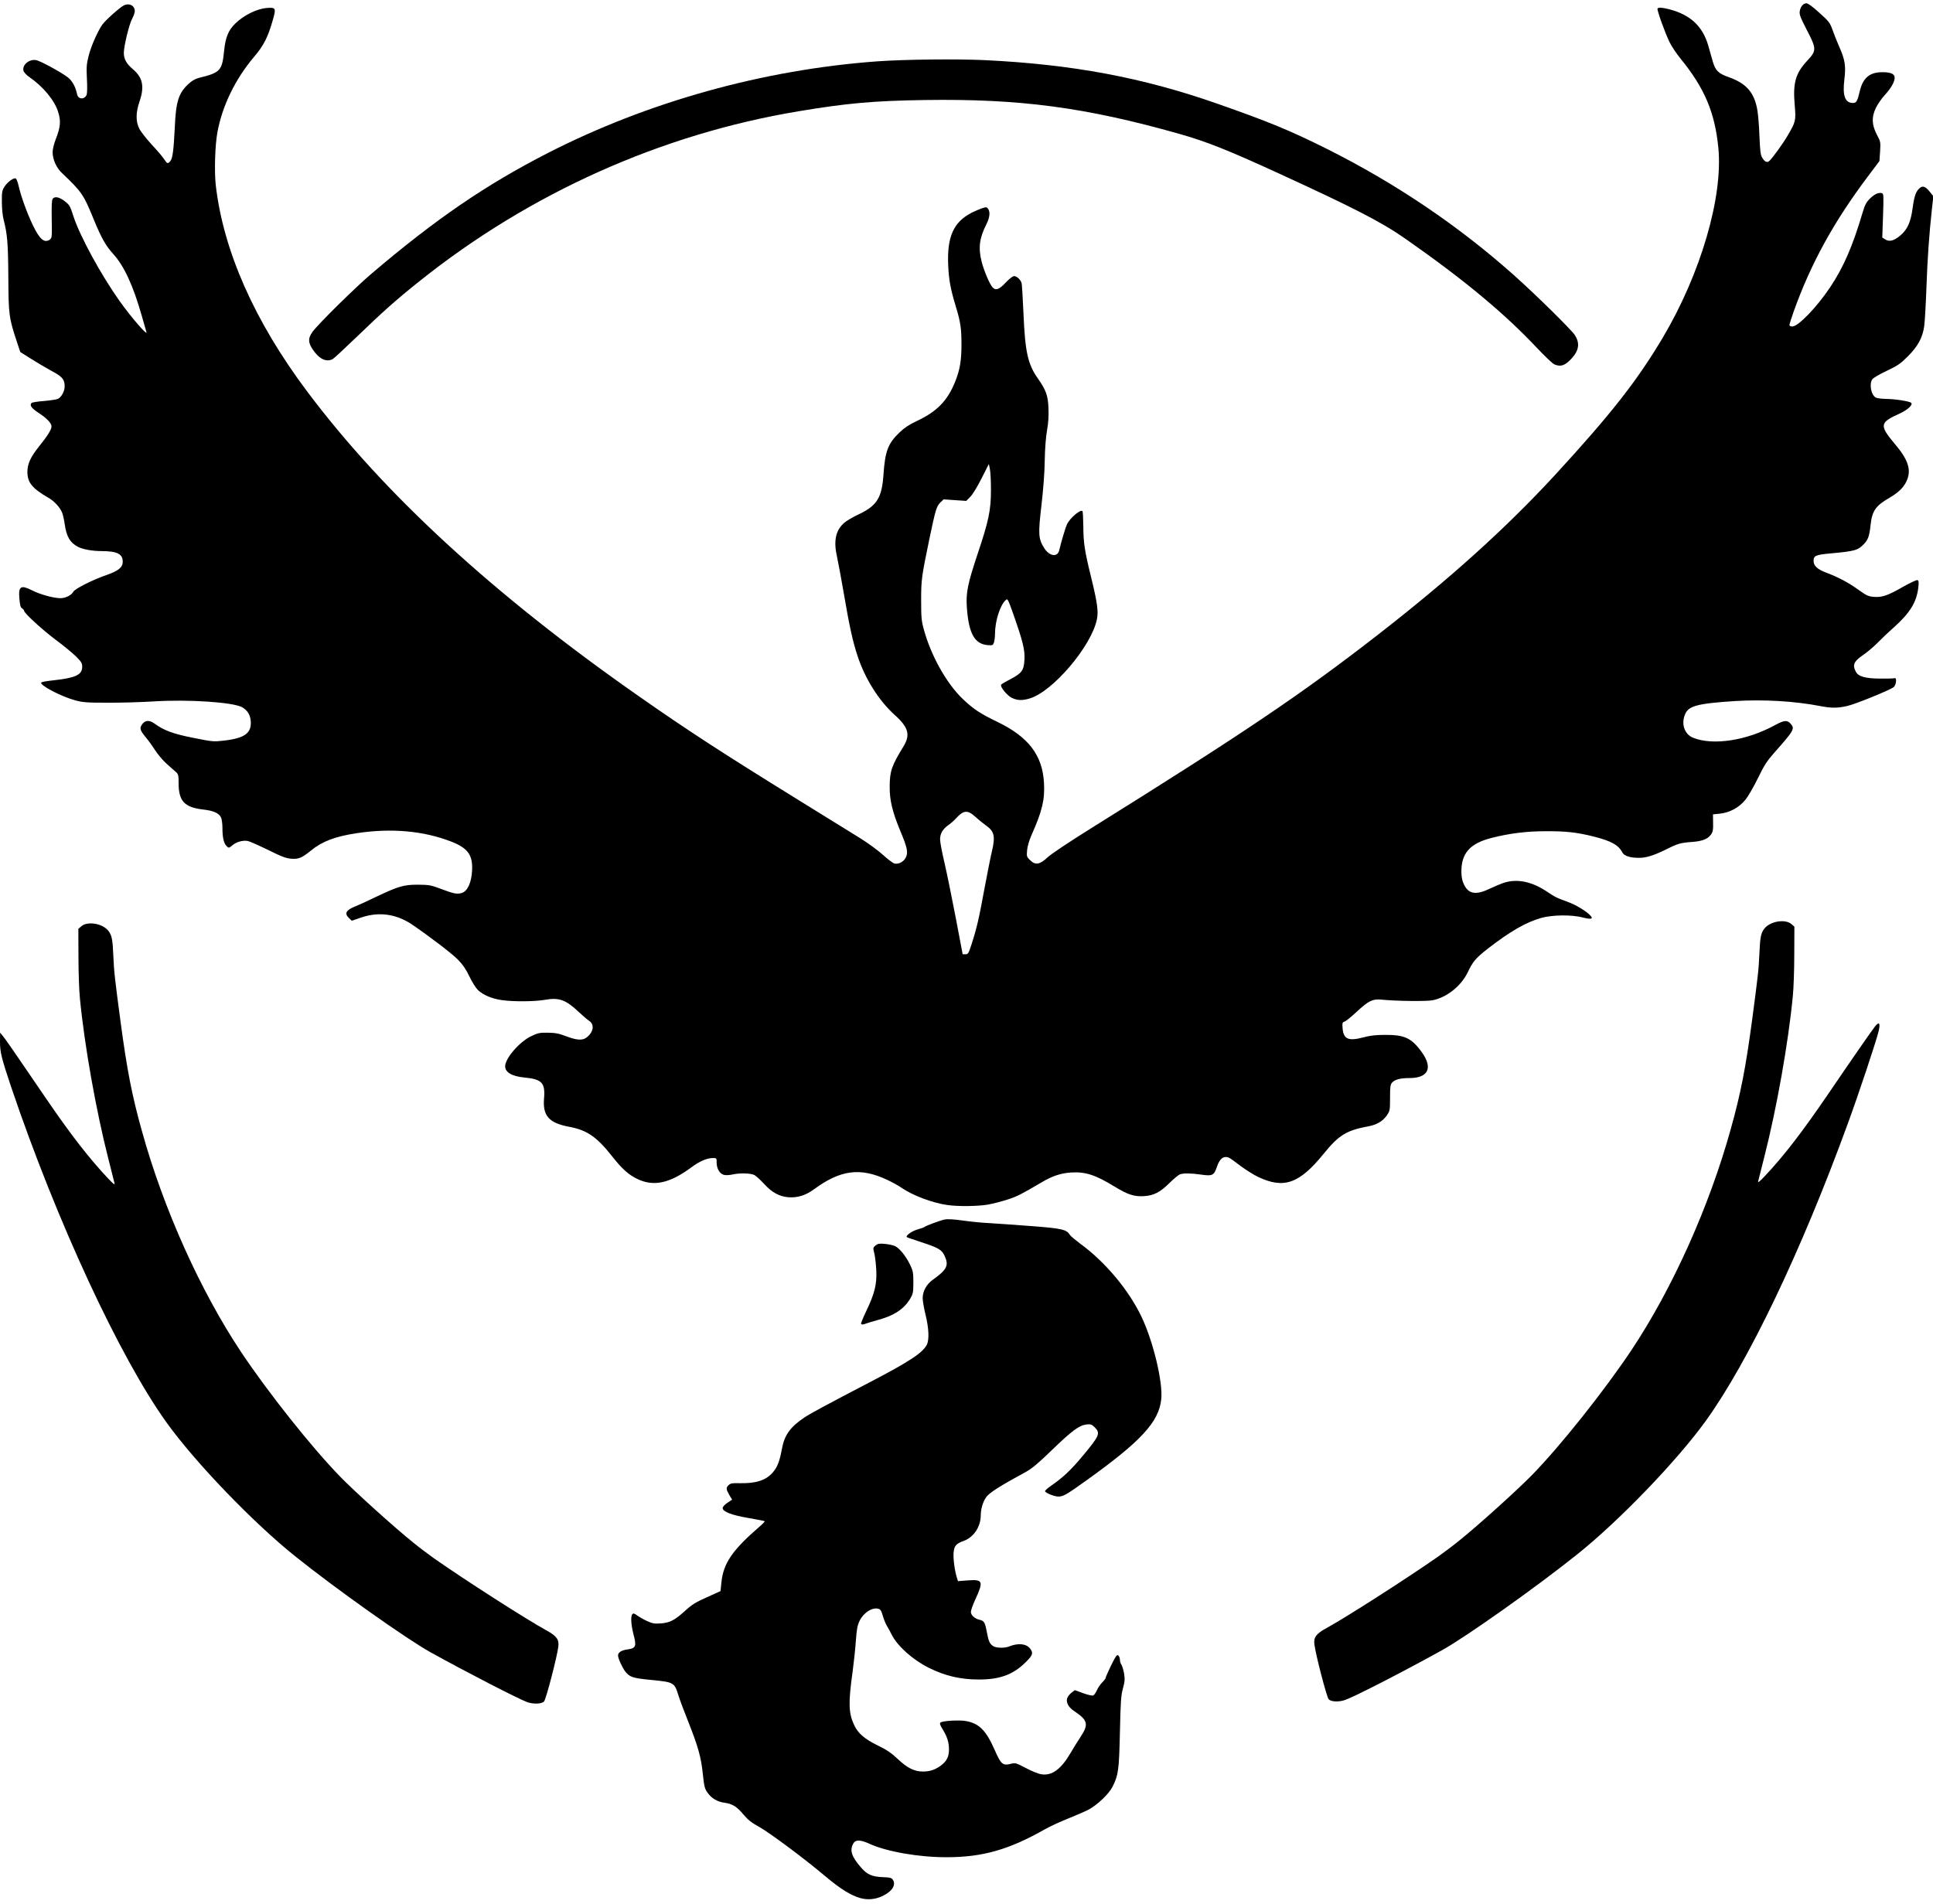 <?xml version="1.0" encoding="UTF-8" standalone="no"?>
<!-- Generator: Adobe Illustrator 19.2.1, SVG Export Plug-In . SVG Version: 6.00 Build 0)  -->

<svg
   xmlns:dc="http://purl.org/dc/elements/1.1/"
   xmlns:cc="http://creativecommons.org/ns#"
   xmlns:rdf="http://www.w3.org/1999/02/22-rdf-syntax-ns#"
   xmlns:svg="http://www.w3.org/2000/svg"
   xmlns="http://www.w3.org/2000/svg"
   xmlns:sodipodi="http://sodipodi.sourceforge.net/DTD/sodipodi-0.dtd"
   xmlns:inkscape="http://www.inkscape.org/namespaces/inkscape"
   version="1.1"
   id="Layer_1"
   x="0px"
   y="0px"
   viewBox="0 0 1764 1738"
   style="enable-background:new 0 0 1764 1738;"
   xml:space="preserve"
   inkscape:version="0.91 r13725"
   sodipodi:docname="team-valor-vector-black.svg"><defs
     id="defs23" /><sodipodi:namedview
     pagecolor="#ffffff"
     bordercolor="#666666"
     borderopacity="1"
     objecttolerance="10"
     gridtolerance="10"
     guidetolerance="10"
     inkscape:pageopacity="0"
     inkscape:pageshadow="2"
     inkscape:window-width="1598"
     inkscape:window-height="866"
     id="namedview21"
     showgrid="false"
     inkscape:zoom="0.13578826"
     inkscape:cx="778.89831"
     inkscape:cy="869"
     inkscape:window-x="0"
     inkscape:window-y="33"
     inkscape:window-maximized="0"
     inkscape:current-layer="Layer_1" /><style
     type="text/css"
     id="style3">
	.st0{fill:#F0A8A9;}
	.st1{fill:#F3150A;}
</style><g
     id="g5"
     style="fill:#000000"><path
       class="st0"
       d="M481,1553.6c-8.7-3.3-54.6-26.9-88-45.4c-21.6-11.9-86.9-58.2-123.5-87.6c-38.3-30.6-91.2-85.6-117.3-121.9   c-42.9-59.6-100.7-184.4-141.9-306.2C1.3,965.7,0,960.4,0,950.8l0.1-8.3l2.4,3c2.4,2.8,8.6,11.8,40.8,59   c21.8,31.9,38.7,53.5,55.2,71c5.1,5.4,6.5,6.4,6,4.5c-0.3-1.4-2.8-11.2-5.5-21.8C87.7,1014,77,953.9,72.9,911   c-0.7-6.9-1.3-23.9-1.3-37.8l-0.1-25.4l2.8-2.4c5.6-4.8,19.3-2.5,24.5,4.1c3.2,4,4,7.9,4.6,22.5c0.7,15.5,1.3,20.6,6.7,61.2   c5.8,43.3,10.3,66.7,19.5,99.5c19.6,70.7,53.3,145.7,90.7,201.8c24.8,37.1,64.3,86.8,90.2,113.4c13.2,13.6,49.3,46.2,66.5,60   c5.2,4.3,14,10.9,19.5,14.8c27.4,19.2,84.1,55.6,101.9,65.3c9.5,5.2,12,8.5,11.1,15c-1.1,9.2-11.2,48-13,50   C494.4,1555.4,486.6,1555.6,481,1553.6z"
       id="path7"
       style="fill:#000000" /><path
       class="st0"
       d="M1212.5,1551c-1.8-2-11.9-40.8-13-50c-0.9-6.5,1.6-9.8,11.1-15c17.8-9.7,74.5-46.1,101.9-65.3   c5.5-3.9,14.3-10.5,19.5-14.8c17.2-13.8,53.3-46.4,66.5-60c25.9-26.6,65.4-76.3,90.2-113.4c37.4-56.1,71.1-131.1,90.7-201.8   c9.2-32.8,13.7-56.2,19.5-99.5c5.4-40.6,6-45.7,6.7-61.2c0.6-14.6,1.4-18.5,4.6-22.5c5.2-6.6,18.9-8.9,24.5-4.1l2.8,2.4l-0.1,25.4   c0,13.9-0.6,30.9-1.3,37.8c-4.1,42.9-14.8,103-26.1,147.2c-2.7,10.6-5.2,20.4-5.5,21.8c-0.5,1.9,0.9,0.9,6-4.5   c17.3-18.3,33.7-39.6,57.9-75c20.7-30.5,40-58.3,42.9-61.9c3.6-4.4,4.8-2.7,3.1,4.5c-2.1,9-18.4,58-28.6,85.7   c-42.2,115.6-90.3,216.1-129,269.9c-26.1,36.3-79,91.3-117.3,121.9c-36.6,29.4-101.9,75.7-123.5,87.6   c-34.7,19.3-79.8,42.4-88.3,45.4C1221.8,1553.7,1214.7,1553.4,1212.5,1551z"
       id="path9"
       style="fill:#000000" /><path
       class="st0"
       d="M1418.5,332.6c-1.7-0.7-8.6-7.3-15.5-14.6c-30-31.9-66.1-62-119.5-99.4c-21.9-15.5-47.4-28.6-116.5-60.3   c-46.7-21.4-65.7-29-91.1-36.2C990.3,97.9,930.4,90,843.7,91.3c-46.5,0.7-71,2.9-115.2,10.3c-125.3,20.9-245,74.6-345.5,154.9   c-21.2,16.9-33.9,28.2-57.8,51.3c-10.7,10.3-20.3,19.2-21.5,19.9c-6,3.3-12.9-0.2-18.9-9.6c-3.7-5.9-3.6-9.7,0.4-15.2   c5-7,39-40.5,53.8-53.1c58.8-50,104-80.9,160.5-109.9C591,93,696.4,63.6,800.5,56c24.9-1.8,72.6-2.3,98.5-1.1   c79.8,3.9,143.3,15.8,211.2,39.5c47.1,16.5,67.1,24.7,100.9,41.6c62.6,31.4,119.8,70,170.6,115.3c20.5,18.3,52.1,49.5,55.5,54.6   c4.6,7.3,3.8,13.8-2.8,21.1C1428.3,333.7,1424.3,335.1,1418.5,332.6z"
       id="path11"
       style="fill:#000000" /></g><g
     id="g13"
     style="fill:#000000"><path
       class="st1"
       d="M785.1,1732.5c-8.7-2.5-18.1-8.3-31.8-19.8c-19.3-16.3-50.7-39.7-60.7-45.3c-6.8-3.7-10.1-6.4-14-11   c-6-7.3-10.2-9.9-17.2-10.9c-6.6-0.8-12.2-4.1-15.7-9.2c-2.6-3.6-3.1-5.5-4.3-16.9c-1.6-15.5-4.2-24.8-13.2-47.6   c-3.8-9.5-7.9-20.4-9.1-24.3c-3.6-11.8-4.1-12.1-24.7-14.1c-16.8-1.6-19.9-2.6-23.8-7.7c-2.8-3.7-6.6-12-6.6-14.6   c0-2.9,3.1-4.8,8.8-5.6c7.5-1,8.2-2.9,5.3-13.7c-2.3-9.1-2.7-16.8-1-18.5c0.9-0.9,2-0.6,4.3,1.2c1.8,1.3,5.8,3.6,9,5.1   c5,2.3,6.8,2.6,12.5,2.2c8.4-0.6,12.8-2.9,22.3-11.5c6.2-5.7,9.6-7.8,19.9-12.4l12.4-5.6l0.8-7.6c1.7-17.8,10-29.8,35.1-51.5   c2.7-2.3,4.7-4.4,4.4-4.7c-0.2-0.2-6.8-1.6-14.7-2.9c-15.7-2.7-23.6-5.8-23.6-9.1c0-1.2,1.7-3,4.3-4.8l4.3-2.9l-2.6-4.3   c-3-5.3-3.1-6.6-0.4-9.1c1.7-1.5,3.4-1.8,9.6-1.6c15,0.4,24.4-2.6,30.6-9.9c4.1-4.8,6.2-10.2,8.2-21.2c2.4-13,7.6-20.2,20.9-29.1   c5.6-3.7,22.4-12.7,58.1-31.3c36.8-19.1,49.3-27.3,53.2-34.7c2.4-4.5,2-15.1-1.1-27.6c-1.4-5.8-2.6-12.5-2.6-15   c0-6.5,3.5-12.8,9.4-17c12.6-9,14.6-12.8,10.8-21.3c-2.6-5.9-5.6-7.7-21.2-12.8c-6.9-2.3-12.9-4.3-13.3-4.6c-1.8-1.1,4-5.4,9.3-7   c3-0.8,6-1.9,6.5-2.3c1.4-1.2,14.4-6,18.6-6.9c2.4-0.5,8-0.2,16.1,0.9c6.8,1,17.8,2.1,24.4,2.4c6.5,0.4,23.8,1.6,38.3,2.7   c27.9,2.1,32.4,3.1,35.4,8c0.6,1.1,5,4.7,9.5,8.1c22.5,16.4,44.1,42,55.8,66.5c10.7,22.3,19.8,60,18.1,75.5   c-2.1,20.7-18.5,38.4-68.2,74c-18.4,13.2-21.2,14.8-25.7,14.8c-3.4,0-11.1-3-12.1-4.7c-0.4-0.6,2.4-3.1,6.1-5.6   c9.8-6.7,17.9-14.3,28-26.5c15.6-18.7,16.6-21,11.2-26.4c-2.8-2.7-3.6-3-7.5-2.6c-6.7,0.8-13.3,5.7-31.5,23.3   c-12.8,12.4-18.2,16.9-24,20.1c-23.6,12.8-33.3,19-36.1,23c-3,4.4-4.8,10.6-4.9,16.5c0,10.5-6.5,20.1-15.6,23.4   c-7.1,2.6-8.6,4.4-9.2,10.9c-0.4,5.5,1,16.2,3,22.5l1,3.3l9.2-0.7c13.6-1,14.3,0.8,6.6,17.5c-2.2,4.8-4,9.8-4,11.3   c0,3,3.6,6.2,8,7.2c4,0.9,4.9,2.3,6.5,10.9c1.7,8.8,2.6,10.9,5.7,13c2.6,1.9,10.4,2.1,14.5,0.5c8.4-3.4,15.7-2.7,19.3,1.8   c3.2,4.1,2.5,6.2-4.4,12.9c-11.2,11-23.4,15.4-42.2,15.4c-16.9,0-31-3.3-45.8-10.7c-14.7-7.3-28.7-19.9-33.9-30.3   c-1.3-2.6-3.3-6.3-4.4-8.1c-1.2-1.9-2.8-6-3.7-9.1c-1.3-4.6-2.1-5.9-4.1-6.4c-5.7-1.4-13.3,3.5-17,10.9c-2.1,4.4-2.7,7.6-3.5,18.8   c-0.5,7.3-1.9,19.7-2.9,27.5c-4,28.6-3.8,37.9,1.3,48.8c3.5,7.7,9.6,12.9,21.6,18.8c8.1,3.9,12.2,6.7,17.9,12   c8.9,8.5,15.4,11.8,23.4,11.8c6.3,0,11.3-1.7,16.5-5.6c5.2-4,7.2-8,7.2-14.5c0-6.6-1.6-11.7-5.8-18.5c-2.1-3.3-2.8-5.2-2.1-6   c1.4-1.7,17.4-2.7,23.9-1.4c11.8,2.3,18,8.7,25.9,26.7c5.5,12.6,7.2,14.1,14.4,12.3c4.2-1.1,4.7-1,13.9,3.8   c5.2,2.8,11.6,5.4,14.2,5.7c9.6,1.5,17.9-4.6,26.6-19.5c2.4-4.1,6.5-10.8,9.2-14.8c7.5-11.5,6.5-15.1-6.1-23.5   c-5.4-3.5-7.8-8.6-5.9-12.4c0.7-1.4,2.5-3.5,4-4.6l2.7-2l7.6,2.8c4.1,1.5,8.2,2.4,9.1,2.1c0.8-0.3,2.4-2.5,3.4-4.8   c1-2.4,3.3-5.6,4.9-7.2c1.7-1.7,3.1-3.5,3.1-4.2c0-0.6,2.3-5.7,5-11.4c4.3-8.6,5.3-10,6.5-9c0.8,0.7,1.5,2.4,1.5,3.9   s0.6,3.5,1.4,4.6c0.7,1.1,1.8,4.7,2.4,8c0.8,5.1,0.7,7.2-1,13.5c-1.8,6.4-2.2,12.1-2.8,40c-0.8,35-1.4,39.1-6.7,49.8   c-3.3,6.6-13.8,16.6-21.8,20.9c-3.3,1.7-11.8,5.4-19,8.3c-7.1,2.8-16.8,7.3-21.5,10c-32.3,18.3-56.4,25.2-89,25.2   c-25.1,0.1-54.5-5-70.2-12.1c-8.9-4.1-13.2-4.1-15.3-0.1c-3.2,6.1-1.3,11.7,7,21.3c5.8,6.8,10.2,8.7,20.4,9.1   c5.9,0.2,7.6,0.6,8.7,2.1c3.4,4.7-0.2,10.7-9,15C799,1733.7,792,1734.4,785.1,1732.5z"
       id="path15"
       style="fill:#000000" /><path
       class="st1"
       d="M785.8,1208.4c-0.4-0.3,1.8-5.6,4.7-11.7c7.6-15.8,9.7-24.3,9.2-36.5c-0.2-5.3-1-12.3-1.7-15.6   c-1.4-5.8-1.4-5.8,1-7.8c2.2-1.7,3.4-1.9,8.9-1.4c3.5,0.4,7.6,1.3,9.1,2.1c4.1,2.1,9.7,9.1,13.3,16.5c2.9,6,3.2,7.3,3.2,16.5   c0,9-0.3,10.4-2.7,14.6c-5.7,9.7-14.9,15.8-29.9,19.8c-4.1,1.1-8.8,2.5-10.3,3.1C787.5,1209.1,786.6,1209.2,785.8,1208.4z"
       id="path17"
       style="fill:#000000" /><path
       class="st1"
       d="M864.6,1099.9c-14-2-31.6-8.7-42-15.8c-2.5-1.8-8.3-5-12.8-7.1c-24.5-11.6-42.7-9.3-66.8,8.4   c-7.7,5.7-15.2,8-23.4,7.4c-8.5-0.7-15.1-4.3-22.3-12.2c-3.3-3.6-7.3-7.2-8.9-8.1c-3.4-1.7-13.7-2-20.3-0.4   c-2.4,0.5-5.7,0.7-7.3,0.3c-3.9-0.8-6.8-5.7-6.8-11.1c0-4.2-0.1-4.3-3.3-4.3c-5.6,0-12.3,2.9-19.9,8.6   c-19.8,14.6-34.5,17.7-49.4,10.4c-8-3.9-13.7-9.1-22.6-20.3c-14.1-18-23.1-24.2-39.3-27.2c-18.6-3.5-24.4-10-23-26.1   c1.2-14.1-2.1-17.4-18-18.9c-11.3-1.1-17.5-4.7-17.5-10.3c0-7.2,13.2-22.5,23.9-27.5c5.9-2.8,7.5-3.2,15.1-3.1   c6.9,0.1,10,0.7,16.8,3.3c9.8,3.7,14.9,3.9,18.6,1c6.2-4.9,7.3-11.6,2.4-15c-1.8-1.2-6-4.8-9.3-7.9c-12.3-11.6-18.2-13.7-31.3-11.4   c-9.3,1.6-28.1,1.8-38.9,0.3c-9.1-1.2-17.4-4.7-22.1-9.2c-1.9-1.8-5.4-7.3-7.8-12.4c-3.3-6.8-6-10.8-10.6-15.5   c-5.9-5.9-26-21.2-42-32.1c-14.3-9.5-29.9-11.7-46-6.3l-8.8,3l-2.5-2.4c-4.5-4.3-2.8-7.3,6-10.8c2.8-1.1,11.1-4.9,18.5-8.5   c20.8-9.9,25.5-11.2,38.5-11.2c10.2,0.1,11.7,0.4,20.5,3.7c12.2,4.6,15.2,5.2,19.6,3.8c5.1-1.7,8.6-9.4,9.2-20.2   c0.8-14.3-3.7-20.6-18.9-26.6c-25.5-9.9-54.8-12.5-86.4-7.7c-19.7,3-31.4,7.4-41.8,15.9c-8.3,6.7-11.1,7.9-17.9,7.4   c-4.8-0.4-8.6-1.8-21.1-8c-8.4-4.1-16.7-7.8-18.6-8.2c-4.5-0.8-10.3,0.8-14.1,4c-3,2.5-3.1,2.6-5,0.9c-2.7-2.5-4-7.7-4-16.5   c0-4.1-0.6-8.6-1.3-9.9c-2-4-6.8-6.1-16.2-7.2C168.4,737,163,731.2,163,715c0-7.6-0.2-8.3-2.7-10.6c-1.6-1.3-5.4-4.7-8.6-7.6   c-3.1-2.8-7.6-8.1-9.9-11.7c-2.3-3.6-6.3-9.2-9-12.4c-5.3-6.5-5.7-8.2-2.7-12.1c2.6-3.3,6.5-3.4,11-0.1c8.4,6.2,17,9.4,35.4,13   c17.5,3.5,18.3,3.6,27.8,2.5c19.2-2.2,25.5-6.9,24.5-18.2c-0.6-5.6-3-9.4-7.7-12.2c-7.9-4.6-48.9-7.4-80.4-5.4   c-11.6,0.7-30.9,1.3-42.7,1.2c-18.9,0-22.5-0.3-29.5-2.2c-13.1-3.6-33-14.1-30.8-16.3c0.5-0.5,5.3-1.3,10.8-1.9   c20.4-2.2,26.5-5,26.5-12.3c0-3.4-0.7-4.6-5.7-9.6c-3.2-3.1-11.4-9.9-18.3-15c-12.1-9-29-24.5-29-26.6c0-0.6-0.8-1.5-1.8-2.2   c-1.5-0.9-2-2.9-2.5-8.9c-1-11.4,1.2-12.8,11.9-7.4c7,3.6,19.5,7,25.6,7c4.7,0,10-2.7,11.8-6c1.4-2.6,17.8-10.9,30.1-15.1   c11.1-3.9,14.9-7,14.9-12.2c0-7.1-5-9.6-19.2-9.7c-8.5,0-16.7-1.5-21.3-3.7c-7.5-3.8-10.8-9.4-12.4-20.6c-0.6-4.3-1.7-9.2-2.5-11   c-2-4.8-7.2-10.4-12.5-13.4C29.4,445.8,25,440.4,25,430.7c0-7.2,2.9-13.6,10.7-23.3C43.3,398,47,392,47,389.3   c0-3.1-4.2-7.5-12-12.6c-6.3-4.1-8.2-6.9-6.2-8.9c0.5-0.5,5.7-1.4,11.5-1.8c5.9-0.5,11.5-1.4,12.7-2c3.2-1.7,6-7,6-11.3   c0-6.4-2.1-8.9-11.7-14c-4.8-2.6-13.3-7.6-18.8-11.1l-10-6.3l-2.8-8.4C8.1,290,7.8,287.5,7.6,253c-0.2-31.3-0.9-39.2-4.3-52.5   c-0.9-3.3-1.6-10.5-1.6-16c-0.1-8.9,0.2-10.5,2.2-13.8c2.8-4.6,9-9,10.6-7.7c0.7,0.5,1.8,3.6,2.5,6.7c2,9.1,7.7,24.9,13,35.9   c6.3,13.1,10.6,16.6,15.6,13c1.8-1.4,1.9-2.6,1.6-18.6c-0.2-12.2,0-17.5,0.9-18.6c2-2.4,5.9-1.6,10.9,2.2c4.4,3.4,5,4.3,8,13.8   c6,18.4,25.3,53.7,42.3,77.6c10.7,15,25.8,32.4,24.3,28c-0.3-0.8-2.1-7.2-4.1-14.3c-7.9-27.9-16.2-45.9-26.1-56.8   c-6.8-7.4-10.9-14.6-18.1-32.2c-9-22.1-10.8-24.7-28.6-41.6c-5.3-4.9-8.7-12.6-8.7-19.4c0-2.3,1.3-7.6,2.9-11.7   c4.3-11,4.8-16.4,2.2-24.7c-3.2-10.6-13.8-23.4-26.4-32c-2.7-1.9-4.9-4.3-5.3-5.8C20,58.8,27.8,53,34.1,55.2   c6.8,2.4,25.5,13,29.1,16.5c3.5,3.5,5.9,8.2,7.2,14.5c1,4.7,6.9,4.8,8.7,0.2c0.5-1.4,0.6-7.9,0.2-14.7C78.8,61.2,79,58.3,80.9,51   c2.1-8.6,8-22,12.4-28.4c2.4-3.6,15.5-15.4,19.4-17.5C117.8,2.4,123,5,123,10.2c0,1.4-1.1,4.5-2.4,6.9c-2.7,4.8-7.6,25.1-7.6,31.2   c0,5.6,2.4,9.9,8.2,14.8c9.1,7.7,10.8,15.9,6.1,29.6c-3.4,10-3.5,18-0.3,24.5c1.2,2.6,6.3,9.1,11.2,14.5c5,5.3,10.2,11.4,11.5,13.5   c2.9,4.4,3.4,4.5,5.7,1.9c2.1-2.3,3.1-10.1,4.1-30.6c1-23.5,3.4-31.4,12.2-39.6c3.4-3.2,6.3-4.9,9.8-5.8c19.6-4.8,21.2-6.6,23-24.6   c1.3-12.5,3.8-18.8,10.3-25.1c7.7-7.5,19.6-13.4,28.6-14.1c8.2-0.7,8.7,0.1,5.7,10.5c-4.5,16-8.4,23.8-17.5,34.4   c-16.9,20-28.8,44.5-33.2,68.5c-2.2,12.2-2.9,35.6-1.5,48.3c6.9,59.9,35.3,124.1,83.1,187.9c70.2,93.8,170.5,186,303,278.6   c45,31.5,76.6,52,144.5,94c24.2,14.9,49.9,30.9,57.2,35.4s16.8,11.5,21.2,15.5c4.4,4,9.1,7.6,10.5,7.8c3.9,0.8,8.4-1.7,10.3-5.7   c2.2-4.6,1.3-8.8-5.5-25c-6.8-16.5-9.4-27.2-9.3-39.3c0-14.2,1.8-19.3,12.4-36.6c6.7-10.8,4.8-17.7-7.7-28.9   c-14.5-13.1-27.1-32.9-34-53.9c-4.4-13.2-7.5-27.4-12.6-57.3c-2.3-13.2-5-28-6.1-33c-3.4-14.8-1.4-24.4,6.6-31.4   c2-1.7,7.7-5.1,12.8-7.5c16.9-7.9,21.4-15.1,22.9-36c1.5-22,4.1-28.8,14.8-39c4.2-4.1,8.7-7,15.2-10.1   c18.9-8.8,28.5-18.7,35.6-36.5c4.2-10.7,5.6-18.8,5.6-33.5c0-14.9-0.8-20.4-5.4-35.6c-4.5-14.8-6.1-23.3-6.7-36.4   c-1.2-26.5,4.8-39.9,21.7-48.5c3-1.5,7.3-3.3,9.4-4c3.5-1.1,4.1-1.1,5.3,0.6c2.1,2.9,1.5,8-1.6,14.2c-6.4,12.6-7.5,21.6-4.2,34.4   c2.1,8.1,7.2,20.1,9.8,23c2.9,3.2,5.9,2.2,12-4.2c3.5-3.7,6.5-6,7.8-6c2.4,0,6,3.4,6.8,6.5c0.3,1.1,1.1,13.7,1.7,28   c1.5,35.1,4,46.1,13.3,59.2c7.3,10.4,9.1,15.5,9.5,27c0.3,6.8-0.1,13.3-1.3,20c-1.1,6.1-1.9,16.4-2.1,27.3   c-0.1,10.9-1.3,26.4-3,41.1c-3.1,26.7-2.9,30.6,2.6,39.3c4.7,7.4,12.1,8.4,13.6,1.9c1.7-7.4,5.8-21.1,7.1-23.8   c2.9-5.9,12.3-13.8,14.1-12c0.4,0.4,0.7,6.8,0.8,14.3c0.1,14.9,1.2,22.1,7.4,47.3c5.3,21.6,6.5,30.2,5,37.2   c-5,24.5-40.3,66-61.3,72.2c-6.9,2.1-11.3,1.9-16.5-0.6c-4.3-2.2-10.8-10.1-9.6-12c0.3-0.5,4.1-2.7,8.5-5   c10.5-5.5,12.3-8.1,12.8-18.1c0.4-8.9-1.5-16.5-10.1-41c-5-14.1-5.3-14.7-7-13.1c-5.2,4.7-9.8,19.2-9.8,31c0,2.8-0.5,6.4-1,7.9   c-1,2.5-1.4,2.6-6,2.2c-11.8-1.2-17-10.7-18.7-34.5c-0.9-13.3,0.8-21.6,9.7-48.3c10.4-31,12.3-40.3,12.3-59c0-8-0.4-16.5-1-19   l-0.9-4.5l-6.7,13.2c-3.8,7.6-8.2,14.8-10.3,16.8l-3.6,3.7l-10.4-0.7l-10.3-0.7l-3,2.9c-3.5,3.5-4.4,6.6-10,33.3   c-7.1,34.3-7.5,37.1-7.5,56c0,15.1,0.3,18.7,2.3,26c6.5,24.2,20.8,49.8,35.8,64.1c9.8,9.3,15.9,13.3,31.7,20.9   c28.1,13.6,40.9,30.3,42.3,55.5c0.9,15.3-1.7,26-11.2,47.3c-2.3,5.2-3.9,10.6-4.2,14.2c-0.5,5.6-0.4,6.1,2.5,8.9   c4.9,5,9,4.4,16-2.2c3.5-3.3,19.4-13.9,40.7-27.2c138.4-86.3,191.1-121.9,260-175.4c66.3-51.5,117.7-97.9,162.6-146.6   c51.1-55.6,74.8-85.8,98.4-125.5c34.5-58.2,55-128.2,50.6-173.1c-3.1-32.1-12.6-54.6-34.5-81.4c-3.6-4.4-8.1-11.1-10-15   c-4.1-8.3-11.7-29.5-11-30.7c0.8-1.2,4.3-1,10.9,0.7c19.1,5,30.3,15.5,35.4,33.1c1.2,4.4,3.1,10.9,4.1,14.5   c2.5,8.4,5.1,11,14.8,14.4c15.7,5.6,23,13.8,25.8,29.4c0.8,4.2,1.7,15.1,2,24.3c0.6,13.8,1,17.3,2.6,19.8c2.2,3.7,4.3,4.7,6.3,3   c2.6-2.2,12.4-15.6,16.8-23.2c7.4-12.6,7.7-13.6,6.5-27.7c-1.8-20.5,0.7-29.2,11.6-40.9c8.4-9,8.4-10.7-0.8-28.3   c-5.7-11.1-6.7-13.7-6.2-16.7c0.6-4.2,3.2-7.2,6.1-7.2c1.4,0,5.8,3.2,11.7,8.6c8.9,8,9.7,9,12.1,15.7c1.4,4,4.1,10.8,6.1,15.3   c5.3,11.9,6.2,17.6,4.7,29.9c-1.8,15.1,0.6,21.5,8,21.5c2.9,0,4-1.8,6-10.5c2.9-12.5,9.1-17.7,21-17.6c7.5,0,10.9,1.6,10.9,5.1   c0,3.7-3.4,9.7-8.8,15.5c-3,3.3-6.9,8.8-8.5,12.3c-3.9,8.4-3.6,15.2,1.2,24.4c3.3,6.1,3.3,6.6,2.8,15l-0.6,8.8l-10.5,14   c-31,41.2-52,79.3-67.7,123.2c-2.1,6-3.9,11.6-3.9,12.4s1,1.4,2.6,1.4c5.4,0,22.3-17.5,34.6-35.9c12-18,20.4-37.2,29.4-67.6   c2.2-7.4,3.3-9.7,6.8-13.2c4.2-4.2,8.3-6,11.2-4.9c1.3,0.5,1.4,3,0.8,20.5l-0.7,19.9l2.7,1.7c3.7,2.4,7.8,1.4,13.7-3.5   c6.6-5.6,9.5-12,11.3-25.1c1.5-11,2.9-15.1,6.4-18.2c2.8-2.5,5.4-1.5,9.3,3.4l3.2,4l-1.2,10.7c-2.7,24.8-4.1,45.1-5.1,72.6   c-0.6,16-1.5,32.1-2.1,35.8c-1.6,10.4-5.8,17.9-14.8,27c-6.9,6.9-9.3,8.5-19.4,13.3c-6.3,3-12.2,6.4-13.1,7.7   c-3,4.3-1.1,14.4,3.2,16.7c1.2,0.6,5.1,1.1,8.9,1.2c8.1,0,21.9,2.1,23.4,3.6c1.8,1.8-3.3,6.5-11,10c-17.9,8.1-18.2,10.5-3.7,27.8   c11.6,13.7,14.7,22.8,11.1,32.1c-2.5,6.6-7.4,11.6-16.3,16.8c-12.6,7.2-15.8,12-17.2,24.9c-1,9.7-2.2,13.2-5.8,17   c-5.6,6-8.3,6.8-30.5,8.8c-13.8,1.3-15.7,2.1-15.7,6.8c0,4.5,3.4,7.7,11.3,10.7c11.2,4.2,20.5,9.1,29.6,15.7   c7.6,5.4,9.1,6.1,14.2,6.5c7.5,0.6,12.9-1.3,26.9-9.4c6.3-3.5,12-6.2,12.8-5.9c1.2,0.4,1.3,1.8,0.8,6.7   c-1.6,13.5-7.5,23.2-22.7,36.8c-5.2,4.6-12.1,11.2-15.4,14.6c-3.3,3.3-8.8,7.9-12.2,10.2c-8.5,5.8-10,9-6.8,15.2   c2.3,4.5,8.5,6.3,22.3,6.4c6.4,0.1,12.4-0.1,13.2-0.4c2.1-0.7,1.5,6-0.8,8.1c-2.8,2.5-35.6,15.9-42.9,17.4c-8.7,1.9-14.2,1.9-24,0   c-23.8-4.6-52-6.2-78.2-4.6c-34.7,2.3-42.5,4.4-45.6,12.6c-3.4,8.8-0.1,17.8,7.6,20.9c18.1,7.3,48.9,2.6,74.6-11.5   c8.3-4.5,11.1-4.8,14.1-1.6c4.4,4.7,3.7,6.1-15,27.1c-6.3,7.2-8.9,11.1-14.6,22.9c-3.8,7.8-9,16.8-11.6,19.9   c-5.7,7-14.5,11.7-23.4,12.5l-6,0.6l0.1,7.7c0.2,6.5-0.2,8.3-1.9,10.7c-3,4.2-7.9,6.1-17.4,6.8c-10.1,0.7-13.2,1.6-22.5,6.3   c-11.9,5.9-19,8.2-25.7,8.2c-8.2,0-13.6-1.7-15.3-4.9c-3.5-6.8-10.2-10.5-26-14.5c-15.5-3.9-25.6-5-44-4.9c-17.7,0-33.3,2-49.7,6.2   c-19.6,5.1-27.4,14-27.2,31.3c0.1,4.6,0.8,8,2.4,11.2c4.2,8.8,11.1,9.8,23.8,3.6c4.5-2.1,10.5-4.6,13.4-5.5   c11.7-3.4,24.5-0.8,37.5,7.7c8.7,5.8,9.5,6.2,19.7,9.9c7.9,2.8,18.1,9.1,21.4,13.1c2.2,2.7-0.3,3.1-7.6,1.2   c-10-2.6-27.4-2.4-37.6,0.4c-14.4,4.1-28.5,12.3-49.3,28.4c-10.6,8.4-13.3,11.5-17.9,21.3c-6.1,12.5-18.9,22.8-32,25.5   c-5.4,1.1-33.3,0.8-47-0.6c-8-0.7-11.4,1-22.8,11.5c-4.7,4.4-9.5,8.3-10.7,8.6c-1.9,0.6-2.1,1.3-1.7,6.1c0.8,9.9,5.3,11.9,18.8,8.3   c6.3-1.7,11.5-2.3,20-2.3c17.8-0.1,24.3,2.9,33.6,16c10.2,14.2,5.7,23.4-11.3,23.4c-8.3,0-13.4,1.3-15.9,4.1   c-1.6,1.8-1.9,3.7-1.9,13.9c0,11.5-0.1,11.9-3,16.2c-3.7,5.2-9.1,8.4-16.5,9.8c-20.2,3.7-27.2,8-41,25   c-22.2,27.4-36.3,32.4-59.8,21.3c-4-1.9-11-6.3-15.6-9.7c-4.5-3.5-9.2-6.8-10.3-7.5c-5.2-2.7-9.1-0.1-11.8,7.9   c-2.6,7.8-4.1,8.6-13.8,7.2c-9.9-1.4-16.7-1.5-20-0.3c-1.3,0.5-5.5,4-9.4,7.8c-8.6,8.6-14.5,11.6-23.6,12.1   c-8.8,0.5-14.6-1.4-26.7-8.8c-17.3-10.6-26.5-13.6-39.6-12.8c-9.3,0.6-17.2,3.2-26.9,9c-18.5,10.9-22.2,12.8-30.8,15.6   c-5.1,1.7-13.3,3.8-18.1,4.7C892.1,1101.1,874.3,1101.3,864.6,1099.9z M886.8,861.3c4.6-14.3,6.6-22.9,11.7-50.8   c2.6-13.7,5.5-28.6,6.6-33c3.4-14.4,2.4-18.7-5.8-24.4c-2.6-1.9-6.9-5.4-9.5-7.8c-6.8-6.2-10.6-5.8-17.3,1.6   c-1.9,2.1-5.2,5-7.3,6.4c-4.9,3.5-7.4,7.8-7.3,13c0,2.3,1.8,11.9,4,21.2c2.2,9.4,6.8,32,10.3,50.3l6.3,33.2h2.6   C883.5,871,883.9,870.3,886.8,861.3z"
       id="path19"
       style="fill:#000000" /></g></svg>